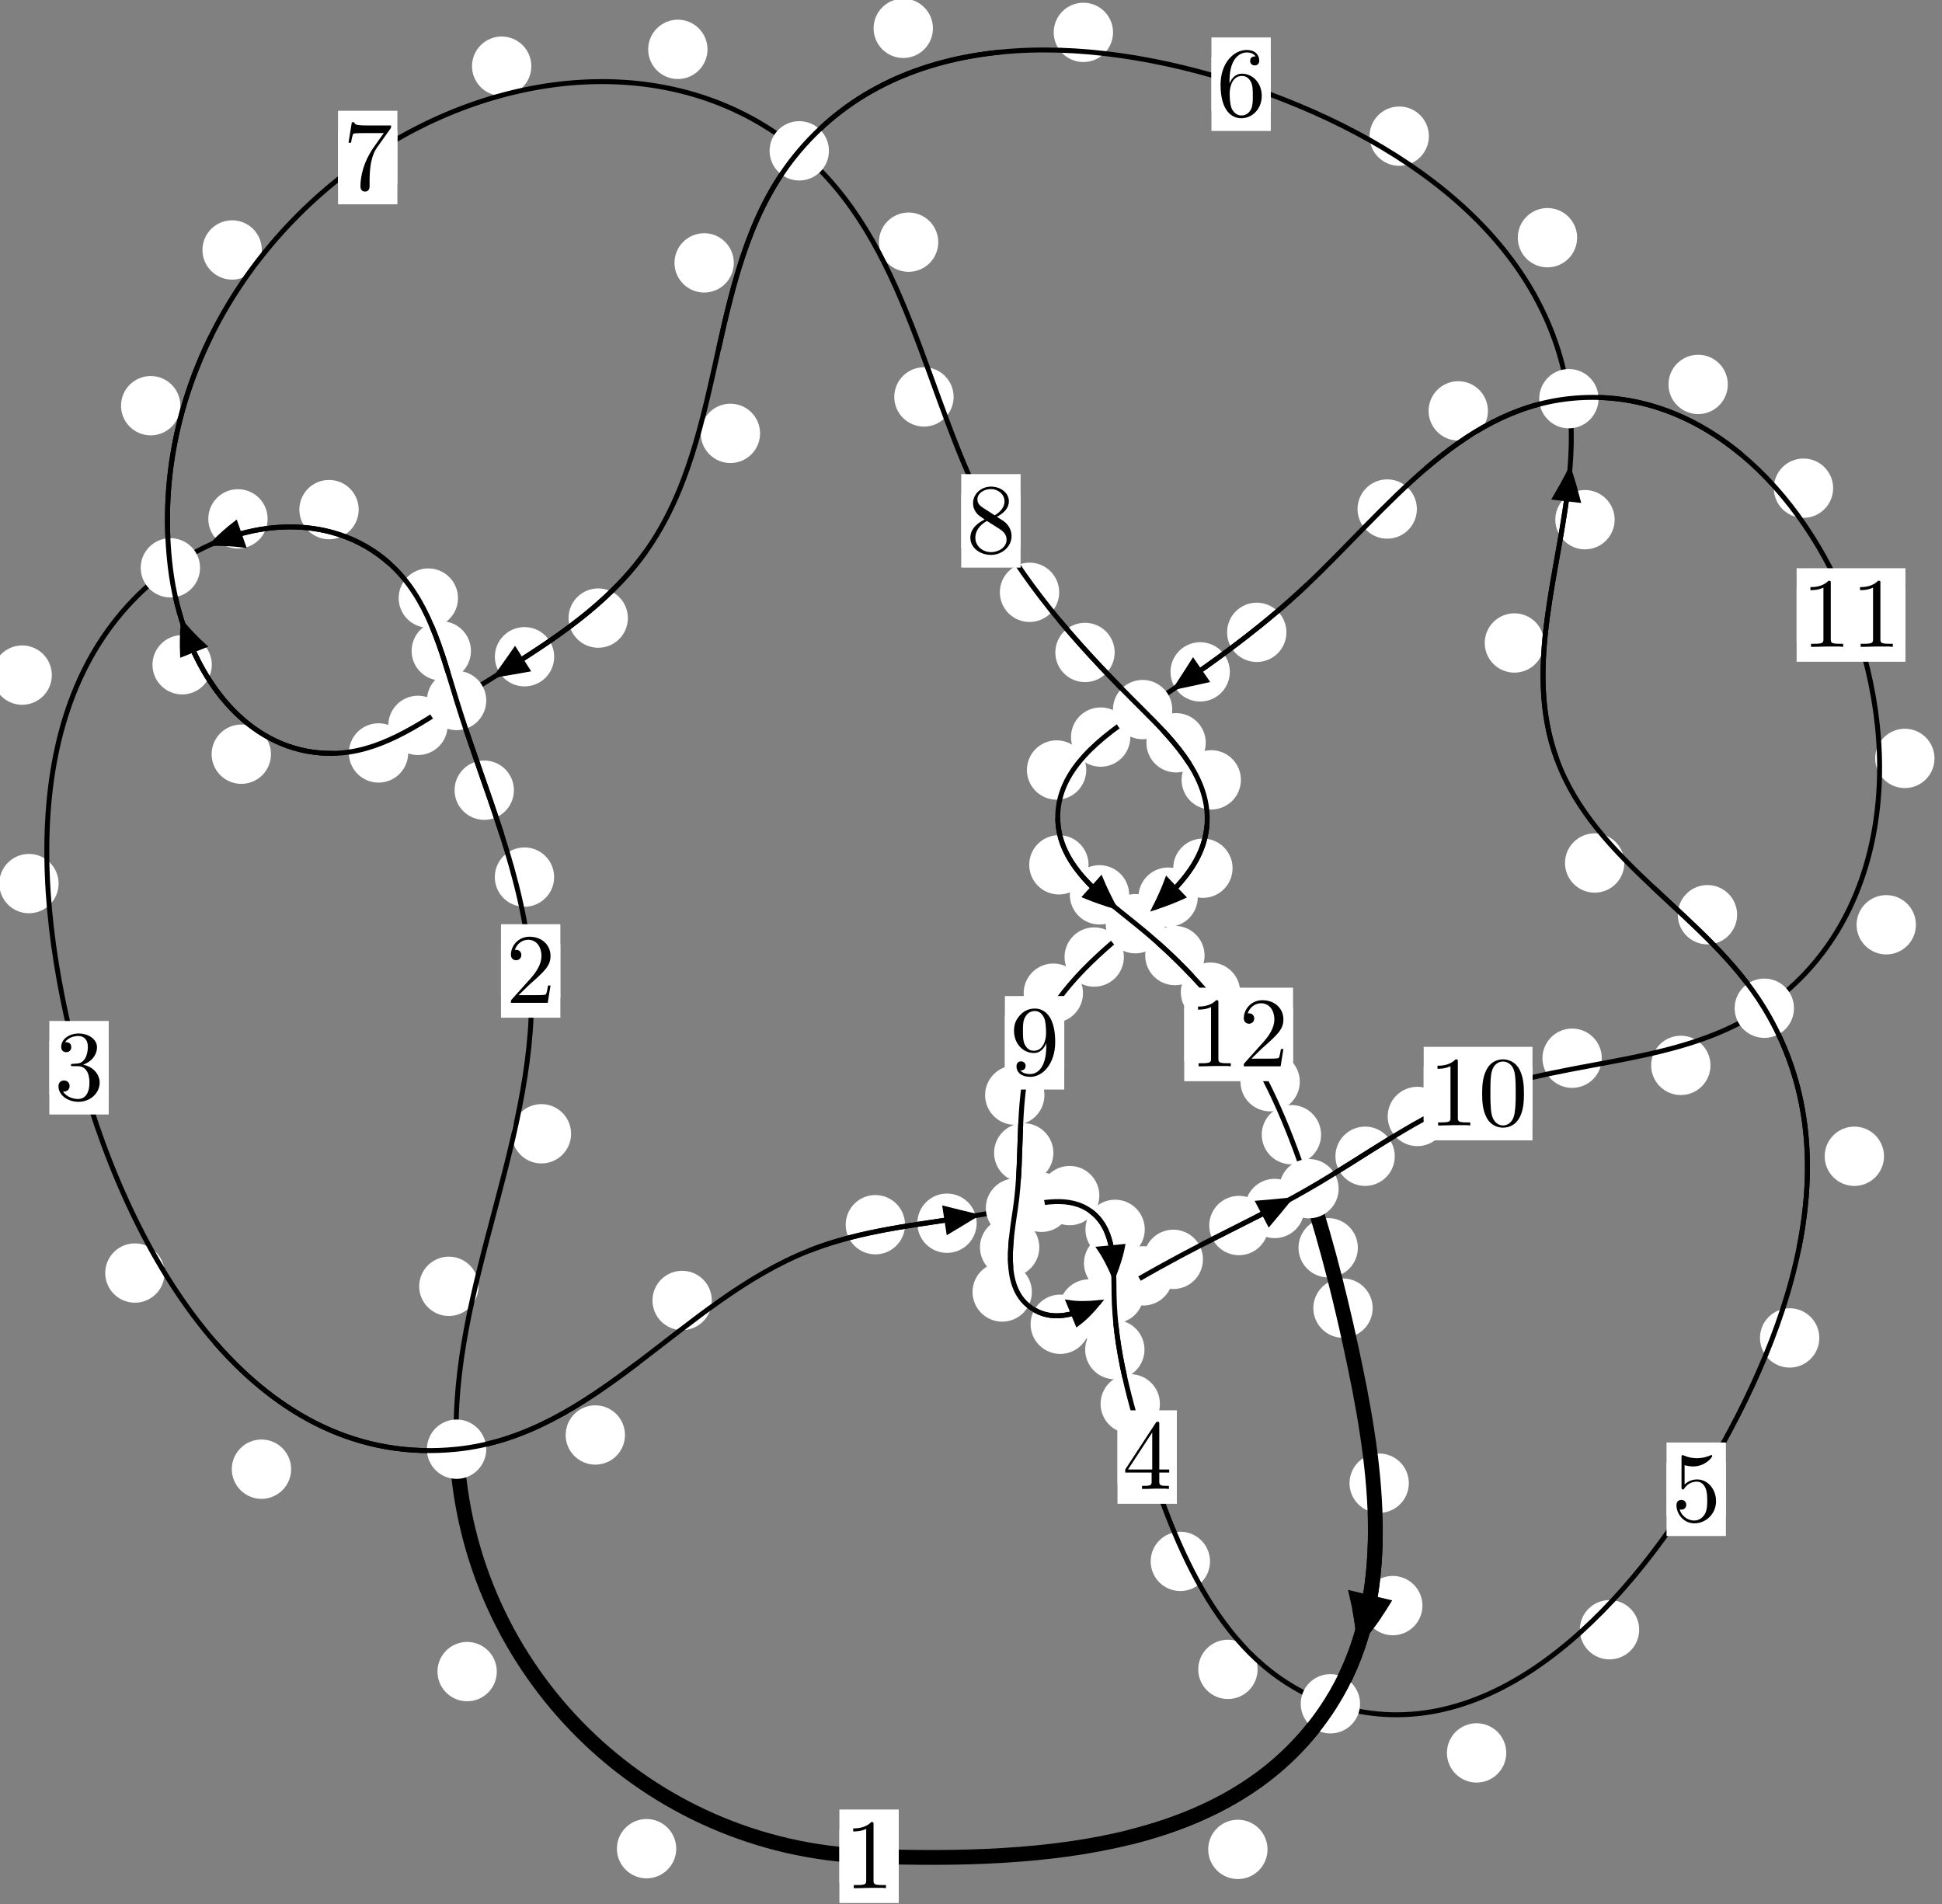<?xml version="1.0"?>
<!-- Created by MetaPost 1.999 on 2021.07.06:0010 -->
<svg version="1.1" xmlns="http://www.w3.org/2000/svg" xmlns:xlink="http://www.w3.org/1999/xlink" width="195.654" height="191.856" viewBox="0 0 195.654 191.856">
<rect x="0" y="0" width="195.654" height="191.856" fill="#808080" stroke="none"/>
<!-- Original BoundingBox: -46.754272 -45.720688 148.899353 146.135086 -->
  <defs>
    <g transform="scale(0.01,0.01)" id="GLYPHcmr10_48">
      <path style="fill-rule: evenodd;" d="M460 -320C460 -400,455 -480,420 -554C374 -650,292 -666,250 -666C190 -666,117 -640,76 -547C44 -478,39 -400,39 -320C39 -245,43 -155,84 -79C127 2,200 22,249 22C303 22,379 1,423 -94C455 -163,460 -241,460 -320M249 -0C210 -0,151 -25,133 -121C122 -181,122 -273,122 -332C122 -396,122 -462,130 -516C149 -635,224 -644,249 -644C282 -644,348 -626,367 -527C377 -471,377 -395,377 -332C377 -257,377 -189,366 -125C351 -30,294 -0,249 -0"></path>
    </g>
    <g transform="scale(0.01,0.01)" id="GLYPHcmr10_49">
      <path style="fill-rule: evenodd;" d="M294 -640C294 -664,294 -666,271 -666C209 -602,121 -602,89 -602L89 -571C109 -571,168 -571,220 -597L220 -79C220 -43,217 -31,127 -31L95 -31L95 -0L257 -0L130 -3L217 -3L257 -3L297 -3L384 -3L419 -0L419 -31L387 -31C297 -31,294 -42,294 -79"></path>
    </g>
    <g transform="scale(0.01,0.01)" id="GLYPHcmr10_50">
      <path style="fill-rule: evenodd;" d="M127 -77L233 -180C389 -318,449 -372,449 -472C449 -586,359 -666,237 -666C124 -666,50 -574,50 -485C50 -429,100 -429,103 -429C120 -429,155 -441,155 -482C155 -508,137 -534,102 -534C94 -534,92 -534,89 -533C112 -598,166 -635,224 -635C315 -635,358 -554,358 -472C358 -392,308 -313,253 -251L61 -37C50 -26,50 -24,50 -0L421 -0L449 -174L424 -174C419 -144,412 -100,402 -85C395 -77,329 -77,307 -77"></path>
    </g>
    <g transform="scale(0.01,0.01)" id="GLYPHcmr10_51">
      <path style="fill-rule: evenodd;" d="M290 -352C372 -379,430 -449,430 -528C430 -610,342 -666,246 -666C145 -666,69 -606,69 -530C69 -497,91 -478,120 -478C151 -478,171 -500,171 -529C171 -579,124 -579,109 -579C140 -628,206 -641,242 -641C283 -641,338 -619,338 -529C338 -517,336 -459,310 -415C280 -367,246 -364,221 -363C213 -362,189 -360,182 -360C174 -359,167 -358,167 -348C167 -337,174 -337,191 -337L235 -337C317 -337,354 -269,354 -171C354 -35,285 -6,241 -6C198 -6,123 -23,88 -82C123 -77,154 -99,154 -137C154 -173,127 -193,98 -193C74 -193,42 -179,42 -135C42 -44,135 22,244 22C366 22,457 -69,457 -171C457 -253,394 -331,290 -352"></path>
    </g>
    <g transform="scale(0.01,0.01)" id="GLYPHcmr10_52">
      <path style="fill-rule: evenodd;" d="M294 -165L294 -78C294 -42,292 -31,218 -31L197 -31L197 -0L332 -0L238 -3L290 -3L332 -3L374 -3L427 -3L468 -0L468 -31L447 -31C373 -31,371 -42,371 -78L371 -165L471 -165L471 -196L371 -196L371 -651C371 -671,371 -677,355 -677C346 -677,343 -677,335 -665L28 -196L28 -165M300 -196L56 -196L300 -569"></path>
    </g>
    <g transform="scale(0.01,0.01)" id="GLYPHcmr10_53">
      <path style="fill-rule: evenodd;" d="M449 -201C449 -320,367 -420,259 -420C211 -420,168 -404,132 -369L132 -564C152 -558,185 -551,217 -551C340 -551,410 -642,410 -655C410 -661,407 -666,400 -666C399 -666,397 -666,392 -663C372 -654,323 -634,256 -634C216 -634,170 -641,123 -662C115 -665,113 -665,111 -665C101 -665,101 -657,101 -641L101 -345C101 -327,101 -319,115 -319C122 -319,124 -322,128 -328C139 -344,176 -398,257 -398C309 -398,334 -352,342 -334C358 -297,360 -258,360 -208C360 -173,360 -113,336 -71C312 -32,275 -6,229 -6C156 -6,99 -59,82 -118C85 -117,88 -116,99 -116C132 -116,149 -141,149 -165C149 -189,132 -214,99 -214C85 -214,50 -207,50 -161C50 -75,119 22,231 22C347 22,449 -74,449 -201"></path>
    </g>
    <g transform="scale(0.01,0.01)" id="GLYPHcmr10_54">
      <path style="fill-rule: evenodd;" d="M132 -328L132 -352C132 -605,256 -641,307 -641C331 -641,373 -635,395 -601C380 -601,340 -601,340 -556C340 -525,364 -510,386 -510C402 -510,432 -519,432 -558C432 -618,388 -666,305 -666C177 -666,42 -537,42 -316C42 -49,158 22,251 22C362 22,457 -72,457 -204C457 -331,368 -427,257 -427C189 -427,152 -376,132 -328M251 -6C188 -6,158 -66,152 -81C134 -128,134 -208,134 -226C134 -304,166 -404,256 -404C272 -404,318 -404,349 -342C367 -305,367 -254,367 -205C367 -157,367 -107,350 -71C320 -11,274 -6,251 -6"></path>
    </g>
    <g transform="scale(0.01,0.01)" id="GLYPHcmr10_55">
      <path style="fill-rule: evenodd;" d="M476 -609C485 -621,485 -623,485 -644L242 -644C120 -644,118 -657,114 -676L89 -676L56 -470L81 -470C84 -486,93 -549,106 -561C113 -567,191 -567,204 -567L411 -567C400 -551,321 -442,299 -409C209 -274,176 -135,176 -33C176 -23,176 22,222 22C268 22,268 -23,268 -33L268 -84C268 -139,271 -194,279 -248C283 -271,297 -357,341 -419"></path>
    </g>
    <g transform="scale(0.01,0.01)" id="GLYPHcmr10_56">
      <path style="fill-rule: evenodd;" d="M163 -457C117 -487,113 -521,113 -538C113 -599,178 -641,249 -641C322 -641,386 -589,386 -517C386 -460,347 -412,287 -377M309 -362C381 -399,430 -451,430 -517C430 -609,341 -666,250 -666C150 -666,69 -592,69 -499C69 -481,71 -436,113 -389C124 -377,161 -352,186 -335C128 -306,42 -250,42 -151C42 -45,144 22,249 22C362 22,457 -61,457 -168C457 -204,446 -249,408 -291C389 -312,373 -322,309 -362M209 -320L332 -242C360 -223,407 -193,407 -132C407 -58,332 -6,250 -6C164 -6,92 -68,92 -151C92 -209,124 -273,209 -320"></path>
    </g>
    <g transform="scale(0.01,0.01)" id="GLYPHcmr10_57">
      <path style="fill-rule: evenodd;" d="M367 -318L367 -286C367 -52,263 -6,205 -6C188 -6,134 -8,107 -42C151 -42,159 -71,159 -88C159 -119,135 -134,113 -134C97 -134,67 -125,67 -86C67 -19,121 22,206 22C335 22,457 -114,457 -329C457 -598,342 -666,253 -666C198 -666,149 -648,106 -603C65 -558,42 -516,42 -441C42 -316,130 -218,242 -218C303 -218,344 -260,367 -318M243 -241C227 -241,181 -241,150 -304C132 -341,132 -391,132 -440C132 -494,132 -541,153 -578C180 -628,218 -641,253 -641C299 -641,332 -607,349 -562C361 -530,365 -467,365 -421C365 -338,331 -241,243 -241"></path>
    </g>
  </defs>
  <path d="M68.13 186.246C68.13 185.453,67.815 184.693,67.254 184.132C66.694 183.572,65.934 183.257,65.141 183.257C64.348 183.257,63.588 183.572,63.028 184.132C62.467 184.693,62.152 185.453,62.152 186.246C62.152 187.038,62.467 187.799,63.028 188.359C63.588 188.919,64.348 189.234,65.141 189.234C65.934 189.234,66.694 188.919,67.254 188.359C67.815 187.799,68.13 187.038,68.13 186.246Z" style="fill: rgb(100%,100%,100%);stroke: none;"></path>
  <path d="M90.547 187.01C90.547 186.218,90.232 185.458,89.672 184.897C89.111 184.337,88.351 184.022,87.558 184.022C86.766 184.022,86.006 184.337,85.445 184.897C84.885 185.458,84.57 186.218,84.57 187.01C84.57 187.803,84.885 188.563,85.445 189.124C86.006 189.684,86.766 189.999,87.558 189.999C88.351 189.999,89.111 189.684,89.672 189.124C90.232 188.563,90.547 187.803,90.547 187.01Z" style="fill: rgb(100%,100%,100%);stroke: none;"></path>
  <path d="M48.211 129.591C48.211 128.798,47.896 128.038,47.335 127.478C46.775 126.917,46.015 126.602,45.222 126.602C44.429 126.602,43.669 126.917,43.109 127.478C42.548 128.038,42.233 128.798,42.233 129.591C42.233 130.384,42.548 131.144,43.109 131.704C43.669 132.265,44.429 132.58,45.222 132.58C46.015 132.58,46.775 132.265,47.335 131.704C47.896 131.144,48.211 130.384,48.211 129.591Z" style="fill: rgb(100%,100%,100%);stroke: none;"></path>
  <path d="M50.051 168.405C50.051 167.613,49.736 166.853,49.176 166.292C48.615 165.732,47.855 165.417,47.062 165.417C46.27 165.417,45.509 165.732,44.949 166.292C44.388 166.853,44.074 167.613,44.074 168.405C44.074 169.198,44.388 169.958,44.949 170.519C45.509 171.079,46.27 171.394,47.062 171.394C47.855 171.394,48.615 171.079,49.176 170.519C49.736 169.958,50.051 169.198,50.051 168.405Z" style="fill: rgb(100%,100%,100%);stroke: none;"></path>
  <path d="M55.828 88.363C55.828 87.57,55.514 86.81,54.953 86.25C54.393 85.689,53.632 85.374,52.84 85.374C52.047 85.374,51.287 85.689,50.726 86.25C50.166 86.81,49.851 87.57,49.851 88.363C49.851 89.156,50.166 89.916,50.726 90.476C51.287 91.037,52.047 91.352,52.84 91.352C53.632 91.352,54.393 91.037,54.953 90.476C55.514 89.916,55.828 89.156,55.828 88.363Z" style="fill: rgb(100%,100%,100%);stroke: none;"></path>
  <path d="M57.537 114.223C57.537 113.43,57.222 112.67,56.662 112.109C56.101 111.549,55.341 111.234,54.548 111.234C53.756 111.234,52.995 111.549,52.435 112.109C51.874 112.67,51.56 113.43,51.56 114.223C51.56 115.015,51.874 115.775,52.435 116.336C52.995 116.896,53.756 117.211,54.548 117.211C55.341 117.211,56.101 116.896,56.662 116.336C57.222 115.775,57.537 115.015,57.537 114.223Z" style="fill: rgb(100%,100%,100%);stroke: none;"></path>
  <path d="M47.447 65.574C47.447 64.782,47.132 64.022,46.572 63.461C46.011 62.901,45.251 62.586,44.458 62.586C43.666 62.586,42.905 62.901,42.345 63.461C41.784 64.022,41.47 64.782,41.47 65.574C41.47 66.367,41.784 67.127,42.345 67.688C42.905 68.248,43.666 68.563,44.458 68.563C45.251 68.563,46.011 68.248,46.572 67.688C47.132 67.127,47.447 66.367,47.447 65.574Z" style="fill: rgb(100%,100%,100%);stroke: none;"></path>
  <path d="M51.776 79.608C51.776 78.815,51.461 78.055,50.9 77.495C50.34 76.934,49.58 76.619,48.787 76.619C47.994 76.619,47.234 76.934,46.674 77.495C46.113 78.055,45.798 78.815,45.798 79.608C45.798 80.401,46.113 81.161,46.674 81.721C47.234 82.282,47.994 82.597,48.787 82.597C49.58 82.597,50.34 82.282,50.9 81.721C51.461 81.161,51.776 80.401,51.776 79.608Z" style="fill: rgb(100%,100%,100%);stroke: none;"></path>
  <path d="M36.137 51.341C36.137 50.548,35.822 49.788,35.261 49.227C34.701 48.667,33.941 48.352,33.148 48.352C32.355 48.352,31.595 48.667,31.035 49.227C30.474 49.788,30.159 50.548,30.159 51.341C30.159 52.133,30.474 52.894,31.035 53.454C31.595 54.015,32.355 54.33,33.148 54.33C33.941 54.33,34.701 54.015,35.261 53.454C35.822 52.894,36.137 52.133,36.137 51.341Z" style="fill: rgb(100%,100%,100%);stroke: none;"></path>
  <path d="M46.143 60.253C46.143 59.46,45.828 58.7,45.267 58.14C44.707 57.579,43.946 57.264,43.154 57.264C42.361 57.264,41.601 57.579,41.04 58.14C40.48 58.7,40.165 59.46,40.165 60.253C40.165 61.046,40.48 61.806,41.04 62.366C41.601 62.927,42.361 63.242,43.154 63.242C43.946 63.242,44.707 62.927,45.267 62.366C45.828 61.806,46.143 61.046,46.143 60.253Z" style="fill: rgb(100%,100%,100%);stroke: none;"></path>
  <path d="M5.223 68.014C5.223 67.221,4.908 66.461,4.348 65.901C3.787 65.34,3.027 65.025,2.234 65.025C1.442 65.025,0.682 65.34,0.121 65.901C-0.439 66.461,-0.754 67.221,-0.754 68.014C-0.754 68.807,-0.439 69.567,0.121 70.127C0.682 70.688,1.442 71.003,2.234 71.003C3.027 71.003,3.787 70.688,4.348 70.127C4.908 69.567,5.223 68.807,5.223 68.014Z" style="fill: rgb(100%,100%,100%);stroke: none;"></path>
  <path d="M26.962 52.274C26.962 51.481,26.648 50.721,26.087 50.16C25.527 49.6,24.766 49.285,23.974 49.285C23.181 49.285,22.421 49.6,21.86 50.16C21.3 50.721,20.985 51.481,20.985 52.274C20.985 53.066,21.3 53.827,21.86 54.387C22.421 54.948,23.181 55.262,23.974 55.262C24.766 55.262,25.527 54.948,26.087 54.387C26.648 53.827,26.962 53.066,26.962 52.274Z" style="fill: rgb(100%,100%,100%);stroke: none;"></path>
  <path d="M16.579 128.253C16.579 127.46,16.264 126.7,15.703 126.14C15.143 125.579,14.383 125.264,13.59 125.264C12.797 125.264,12.037 125.579,11.477 126.14C10.916 126.7,10.601 127.46,10.601 128.253C10.601 129.046,10.916 129.806,11.477 130.366C12.037 130.927,12.797 131.242,13.59 131.242C14.383 131.242,15.143 130.927,15.703 130.366C16.264 129.806,16.579 129.046,16.579 128.253Z" style="fill: rgb(100%,100%,100%);stroke: none;"></path>
  <path d="M5.903 89.018C5.903 88.225,5.588 87.465,5.028 86.904C4.467 86.344,3.707 86.029,2.914 86.029C2.122 86.029,1.362 86.344,0.801 86.904C0.241 87.465,-0.074 88.225,-0.074 89.018C-0.074 89.81,0.241 90.57,0.801 91.131C1.362 91.691,2.122 92.006,2.914 92.006C3.707 92.006,4.467 91.691,5.028 91.131C5.588 90.57,5.903 89.81,5.903 89.018Z" style="fill: rgb(100%,100%,100%);stroke: none;"></path>
  <path d="M62.966 144.569C62.966 143.776,62.651 143.016,62.091 142.455C61.53 141.895,60.77 141.58,59.977 141.58C59.185 141.58,58.424 141.895,57.864 142.455C57.303 143.016,56.989 143.776,56.989 144.569C56.989 145.361,57.303 146.121,57.864 146.682C58.424 147.242,59.185 147.557,59.977 147.557C60.77 147.557,61.53 147.242,62.091 146.682C62.651 146.121,62.966 145.361,62.966 144.569Z" style="fill: rgb(100%,100%,100%);stroke: none;"></path>
  <path d="M29.332 148.013C29.332 147.22,29.017 146.46,28.456 145.9C27.896 145.339,27.136 145.024,26.343 145.024C25.55 145.024,24.79 145.339,24.23 145.9C23.669 146.46,23.354 147.22,23.354 148.013C23.354 148.806,23.669 149.566,24.23 150.126C24.79 150.687,25.55 151.002,26.343 151.002C27.136 151.002,27.896 150.687,28.456 150.126C29.017 149.566,29.332 148.806,29.332 148.013Z" style="fill: rgb(100%,100%,100%);stroke: none;"></path>
  <path d="M91.181 123.383C91.181 122.591,90.866 121.83,90.305 121.27C89.745 120.71,88.985 120.395,88.192 120.395C87.399 120.395,86.639 120.71,86.079 121.27C85.518 121.83,85.203 122.591,85.203 123.383C85.203 124.176,85.518 124.936,86.079 125.497C86.639 126.057,87.399 126.372,88.192 126.372C88.985 126.372,89.745 126.057,90.305 125.497C90.866 124.936,91.181 124.176,91.181 123.383Z" style="fill: rgb(100%,100%,100%);stroke: none;"></path>
  <path d="M71.714 131.015C71.714 130.222,71.399 129.462,70.838 128.902C70.278 128.341,69.517 128.026,68.725 128.026C67.932 128.026,67.172 128.341,66.611 128.902C66.051 129.462,65.736 130.222,65.736 131.015C65.736 131.808,66.051 132.568,66.611 133.128C67.172 133.689,67.932 134.004,68.725 134.004C69.517 134.004,70.278 133.689,70.838 133.128C71.399 132.568,71.714 131.808,71.714 131.015Z" style="fill: rgb(100%,100%,100%);stroke: none;"></path>
  <path d="M107.915 121.127C107.915 120.334,107.6 119.574,107.04 119.013C106.479 118.453,105.719 118.138,104.926 118.138C104.134 118.138,103.374 118.453,102.813 119.013C102.253 119.574,101.938 120.334,101.938 121.127C101.938 121.919,102.253 122.679,102.813 123.24C103.374 123.8,104.134 124.115,104.926 124.115C105.719 124.115,106.479 123.8,107.04 123.24C107.6 122.679,107.915 121.919,107.915 121.127Z" style="fill: rgb(100%,100%,100%);stroke: none;"></path>
  <path d="M98.398 123.233C98.398 122.441,98.083 121.681,97.523 121.12C96.962 120.56,96.202 120.245,95.409 120.245C94.617 120.245,93.856 120.56,93.296 121.12C92.736 121.681,92.421 122.441,92.421 123.233C92.421 124.026,92.736 124.786,93.296 125.347C93.856 125.907,94.617 126.222,95.409 126.222C96.202 126.222,96.962 125.907,97.523 125.347C98.083 124.786,98.398 124.026,98.398 123.233Z" style="fill: rgb(100%,100%,100%);stroke: none;"></path>
  <path d="M115.333 123.854C115.333 123.062,115.019 122.301,114.458 121.741C113.898 121.18,113.137 120.865,112.345 120.865C111.552 120.865,110.792 121.18,110.231 121.741C109.671 122.301,109.356 123.062,109.356 123.854C109.356 124.647,109.671 125.407,110.231 125.968C110.792 126.528,111.552 126.843,112.345 126.843C113.137 126.843,113.898 126.528,114.458 125.968C115.019 125.407,115.333 124.647,115.333 123.854Z" style="fill: rgb(100%,100%,100%);stroke: none;"></path>
  <path d="M110.756 120.45C110.756 119.658,110.441 118.897,109.881 118.337C109.32 117.777,108.56 117.462,107.767 117.462C106.975 117.462,106.214 117.777,105.654 118.337C105.093 118.897,104.778 119.658,104.778 120.45C104.778 121.243,105.093 122.003,105.654 122.564C106.214 123.124,106.975 123.439,107.767 123.439C108.56 123.439,109.32 123.124,109.881 122.564C110.441 122.003,110.756 121.243,110.756 120.45Z" style="fill: rgb(100%,100%,100%);stroke: none;"></path>
  <path d="M115.305 135.967C115.305 135.175,114.99 134.414,114.43 133.854C113.869 133.293,113.109 132.978,112.317 132.978C111.524 132.978,110.764 133.293,110.203 133.854C109.643 134.414,109.328 135.175,109.328 135.967C109.328 136.76,109.643 137.52,110.203 138.081C110.764 138.641,111.524 138.956,112.317 138.956C113.109 138.956,113.869 138.641,114.43 138.081C114.99 137.52,115.305 136.76,115.305 135.967Z" style="fill: rgb(100%,100%,100%);stroke: none;"></path>
  <path d="M115.185 127.262C115.185 126.469,114.87 125.709,114.31 125.148C113.749 124.588,112.989 124.273,112.196 124.273C111.404 124.273,110.644 124.588,110.083 125.148C109.523 125.709,109.208 126.469,109.208 127.262C109.208 128.054,109.523 128.815,110.083 129.375C110.644 129.936,111.404 130.251,112.196 130.251C112.989 130.251,113.749 129.936,114.31 129.375C114.87 128.815,115.185 128.054,115.185 127.262Z" style="fill: rgb(100%,100%,100%);stroke: none;"></path>
  <path d="M121.907 157.302C121.907 156.509,121.592 155.749,121.032 155.189C120.471 154.628,119.711 154.313,118.918 154.313C118.126 154.313,117.365 154.628,116.805 155.189C116.245 155.749,115.93 156.509,115.93 157.302C115.93 158.095,116.245 158.855,116.805 159.415C117.365 159.976,118.126 160.291,118.918 160.291C119.711 160.291,120.471 159.976,121.032 159.415C121.592 158.855,121.907 158.095,121.907 157.302Z" style="fill: rgb(100%,100%,100%);stroke: none;"></path>
  <path d="M116.86 141.43C116.86 140.637,116.546 139.877,115.985 139.317C115.425 138.756,114.664 138.441,113.872 138.441C113.079 138.441,112.319 138.756,111.758 139.317C111.198 139.877,110.883 140.637,110.883 141.43C110.883 142.223,111.198 142.983,111.758 143.543C112.319 144.104,113.079 144.419,113.872 144.419C114.664 144.419,115.425 144.104,115.985 143.543C116.546 142.983,116.86 142.223,116.86 141.43Z" style="fill: rgb(100%,100%,100%);stroke: none;"></path>
  <path d="M151.753 176.596C151.753 175.804,151.438 175.044,150.878 174.483C150.317 173.923,149.557 173.608,148.765 173.608C147.972 173.608,147.212 173.923,146.651 174.483C146.091 175.044,145.776 175.804,145.776 176.596C145.776 177.389,146.091 178.149,146.651 178.71C147.212 179.27,147.972 179.585,148.765 179.585C149.557 179.585,150.317 179.27,150.878 178.71C151.438 178.149,151.753 177.389,151.753 176.596Z" style="fill: rgb(100%,100%,100%);stroke: none;"></path>
  <path d="M126.7 168.181C126.7 167.388,126.385 166.628,125.825 166.068C125.264 165.507,124.504 165.192,123.711 165.192C122.919 165.192,122.158 165.507,121.598 166.068C121.037 166.628,120.722 167.388,120.722 168.181C120.722 168.974,121.037 169.734,121.598 170.294C122.158 170.855,122.919 171.17,123.711 171.17C124.504 171.17,125.264 170.855,125.825 170.294C126.385 169.734,126.7 168.974,126.7 168.181Z" style="fill: rgb(100%,100%,100%);stroke: none;"></path>
  <path d="M183.294 134.79C183.294 133.997,182.979 133.237,182.418 132.677C181.858 132.116,181.098 131.801,180.305 131.801C179.512 131.801,178.752 132.116,178.192 132.677C177.631 133.237,177.316 133.997,177.316 134.79C177.316 135.583,177.631 136.343,178.192 136.903C178.752 137.464,179.512 137.779,180.305 137.779C181.098 137.779,181.858 137.464,182.418 136.903C182.979 136.343,183.294 135.583,183.294 134.79Z" style="fill: rgb(100%,100%,100%);stroke: none;"></path>
  <path d="M165.145 164.186C165.145 163.394,164.831 162.634,164.27 162.073C163.71 161.513,162.949 161.198,162.157 161.198C161.364 161.198,160.604 161.513,160.043 162.073C159.483 162.634,159.168 163.394,159.168 164.186C159.168 164.979,159.483 165.739,160.043 166.3C160.604 166.86,161.364 167.175,162.157 167.175C162.949 167.175,163.71 166.86,164.27 166.3C164.831 165.739,165.145 164.979,165.145 164.186Z" style="fill: rgb(100%,100%,100%);stroke: none;"></path>
  <path d="M175.013 92.153C175.013 91.36,174.698 90.6,174.137 90.04C173.577 89.479,172.817 89.164,172.024 89.164C171.231 89.164,170.471 89.479,169.911 90.04C169.35 90.6,169.035 91.36,169.035 92.153C169.035 92.946,169.35 93.706,169.911 94.266C170.471 94.827,171.231 95.142,172.024 95.142C172.817 95.142,173.577 94.827,174.137 94.266C174.698 93.706,175.013 92.946,175.013 92.153Z" style="fill: rgb(100%,100%,100%);stroke: none;"></path>
  <path d="M189.811 116.489C189.811 115.696,189.496 114.936,188.936 114.376C188.375 113.815,187.615 113.5,186.822 113.5C186.03 113.5,185.27 113.815,184.709 114.376C184.149 114.936,183.834 115.696,183.834 116.489C183.834 117.282,184.149 118.042,184.709 118.602C185.27 119.163,186.03 119.478,186.822 119.478C187.615 119.478,188.375 119.163,188.936 118.602C189.496 118.042,189.811 117.282,189.811 116.489Z" style="fill: rgb(100%,100%,100%);stroke: none;"></path>
  <path d="M155.563 64.777C155.563 63.984,155.248 63.224,154.687 62.663C154.127 62.103,153.367 61.788,152.574 61.788C151.781 61.788,151.021 62.103,150.461 62.663C149.9 63.224,149.585 63.984,149.585 64.777C149.585 65.569,149.9 66.329,150.461 66.89C151.021 67.45,151.781 67.765,152.574 67.765C153.367 67.765,154.127 67.45,154.687 66.89C155.248 66.329,155.563 65.569,155.563 64.777Z" style="fill: rgb(100%,100%,100%);stroke: none;"></path>
  <path d="M163.65 86.943C163.65 86.151,163.335 85.391,162.774 84.83C162.214 84.27,161.454 83.955,160.661 83.955C159.868 83.955,159.108 84.27,158.548 84.83C157.987 85.391,157.672 86.151,157.672 86.943C157.672 87.736,157.987 88.496,158.548 89.057C159.108 89.617,159.868 89.932,160.661 89.932C161.454 89.932,162.214 89.617,162.774 89.057C163.335 88.496,163.65 87.736,163.65 86.943Z" style="fill: rgb(100%,100%,100%);stroke: none;"></path>
  <path d="M158.893 23.946C158.893 23.153,158.578 22.393,158.017 21.833C157.457 21.272,156.697 20.957,155.904 20.957C155.111 20.957,154.351 21.272,153.791 21.833C153.23 22.393,152.915 23.153,152.915 23.946C152.915 24.739,153.23 25.499,153.791 26.059C154.351 26.62,155.111 26.935,155.904 26.935C156.697 26.935,157.457 26.62,158.017 26.059C158.578 25.499,158.893 24.739,158.893 23.946Z" style="fill: rgb(100%,100%,100%);stroke: none;"></path>
  <path d="M162.674 52.357C162.674 51.564,162.359 50.804,161.798 50.243C161.238 49.683,160.478 49.368,159.685 49.368C158.892 49.368,158.132 49.683,157.572 50.243C157.011 50.804,156.696 51.564,156.696 52.357C156.696 53.149,157.011 53.909,157.572 54.47C158.132 55.03,158.892 55.345,159.685 55.345C160.478 55.345,161.238 55.03,161.798 54.47C162.359 53.909,162.674 53.149,162.674 52.357Z" style="fill: rgb(100%,100%,100%);stroke: none;"></path>
  <path d="M112.138 3.261C112.138 2.469,111.823 1.708,111.262 1.148C110.702 0.588,109.942 0.273,109.149 0.273C108.356 0.273,107.596 0.588,107.036 1.148C106.475 1.708,106.16 2.469,106.16 3.261C106.16 4.054,106.475 4.814,107.036 5.375C107.596 5.935,108.356 6.25,109.149 6.25C109.942 6.25,110.702 5.935,111.262 5.375C111.823 4.814,112.138 4.054,112.138 3.261Z" style="fill: rgb(100%,100%,100%);stroke: none;"></path>
  <path d="M143.959 13.718C143.959 12.925,143.644 12.165,143.084 11.604C142.523 11.044,141.763 10.729,140.971 10.729C140.178 10.729,139.418 11.044,138.857 11.604C138.297 12.165,137.982 12.925,137.982 13.718C137.982 14.51,138.297 15.271,138.857 15.831C139.418 16.391,140.178 16.706,140.971 16.706C141.763 16.706,142.523 16.391,143.084 15.831C143.644 15.271,143.959 14.51,143.959 13.718Z" style="fill: rgb(100%,100%,100%);stroke: none;"></path>
  <path d="M73.931 26.484C73.931 25.691,73.617 24.931,73.056 24.37C72.496 23.81,71.735 23.495,70.943 23.495C70.15 23.495,69.39 23.81,68.829 24.37C68.269 24.931,67.954 25.691,67.954 26.484C67.954 27.276,68.269 28.036,68.829 28.597C69.39 29.157,70.15 29.472,70.943 29.472C71.735 29.472,72.496 29.157,73.056 28.597C73.617 28.036,73.931 27.276,73.931 26.484Z" style="fill: rgb(100%,100%,100%);stroke: none;"></path>
  <path d="M93.992 2.854C93.992 2.061,93.677 1.301,93.116 0.74C92.556 0.18,91.796 -0.135,91.003 -0.135C90.21 -0.135,89.45 0.18,88.89 0.74C88.329 1.301,88.014 2.061,88.014 2.854C88.014 3.646,88.329 4.406,88.89 4.967C89.45 5.527,90.21 5.842,91.003 5.842C91.796 5.842,92.556 5.527,93.116 4.967C93.677 4.406,93.992 3.646,93.992 2.854Z" style="fill: rgb(100%,100%,100%);stroke: none;"></path>
  <path d="M63.258 62.269C63.258 61.476,62.943 60.716,62.383 60.156C61.822 59.595,61.062 59.28,60.27 59.28C59.477 59.28,58.717 59.595,58.156 60.156C57.596 60.716,57.281 61.476,57.281 62.269C57.281 63.062,57.596 63.822,58.156 64.382C58.717 64.943,59.477 65.258,60.27 65.258C61.062 65.258,61.822 64.943,62.383 64.382C62.943 63.822,63.258 63.062,63.258 62.269Z" style="fill: rgb(100%,100%,100%);stroke: none;"></path>
  <path d="M76.576 43.66C76.576 42.867,76.262 42.107,75.701 41.546C75.141 40.986,74.38 40.671,73.588 40.671C72.795 40.671,72.035 40.986,71.474 41.546C70.914 42.107,70.599 42.867,70.599 43.66C70.599 44.452,70.914 45.213,71.474 45.773C72.035 46.333,72.795 46.648,73.588 46.648C74.38 46.648,75.141 46.333,75.701 45.773C76.262 45.213,76.576 44.452,76.576 43.66Z" style="fill: rgb(100%,100%,100%);stroke: none;"></path>
  <path d="M45.097 73.079C45.097 72.287,44.782 71.527,44.221 70.966C43.661 70.406,42.901 70.091,42.108 70.091C41.315 70.091,40.555 70.406,39.995 70.966C39.434 71.527,39.119 72.287,39.119 73.079C39.119 73.872,39.434 74.632,39.995 75.193C40.555 75.753,41.315 76.068,42.108 76.068C42.901 76.068,43.661 75.753,44.221 75.193C44.782 74.632,45.097 73.872,45.097 73.079Z" style="fill: rgb(100%,100%,100%);stroke: none;"></path>
  <path d="M55.833 66.164C55.833 65.372,55.518 64.611,54.958 64.051C54.397 63.491,53.637 63.176,52.845 63.176C52.052 63.176,51.292 63.491,50.731 64.051C50.171 64.611,49.856 65.372,49.856 66.164C49.856 66.957,50.171 67.717,50.731 68.278C51.292 68.838,52.052 69.153,52.845 69.153C53.637 69.153,54.397 68.838,54.958 68.278C55.518 67.717,55.833 66.957,55.833 66.164Z" style="fill: rgb(100%,100%,100%);stroke: none;"></path>
  <path d="M27.3 75.983C27.3 75.19,26.985 74.43,26.424 73.869C25.864 73.309,25.104 72.994,24.311 72.994C23.518 72.994,22.758 73.309,22.198 73.869C21.637 74.43,21.322 75.19,21.322 75.983C21.322 76.775,21.637 77.535,22.198 78.096C22.758 78.656,23.518 78.971,24.311 78.971C25.104 78.971,25.864 78.656,26.424 78.096C26.985 77.535,27.3 76.775,27.3 75.983Z" style="fill: rgb(100%,100%,100%);stroke: none;"></path>
  <path d="M41.126 75.855C41.126 75.062,40.811 74.302,40.25 73.742C39.69 73.181,38.93 72.866,38.137 72.866C37.344 72.866,36.584 73.181,36.024 73.742C35.463 74.302,35.148 75.062,35.148 75.855C35.148 76.648,35.463 77.408,36.024 77.968C36.584 78.529,37.344 78.844,38.137 78.844C38.93 78.844,39.69 78.529,40.25 77.968C40.811 77.408,41.126 76.648,41.126 75.855Z" style="fill: rgb(100%,100%,100%);stroke: none;"></path>
  <path d="M18.171 40.872C18.171 40.079,17.856 39.319,17.296 38.758C16.735 38.198,15.975 37.883,15.182 37.883C14.39 37.883,13.63 38.198,13.069 38.758C12.509 39.319,12.194 40.079,12.194 40.872C12.194 41.664,12.509 42.424,13.069 42.985C13.63 43.545,14.39 43.86,15.182 43.86C15.975 43.86,16.735 43.545,17.296 42.985C17.856 42.424,18.171 41.664,18.171 40.872Z" style="fill: rgb(100%,100%,100%);stroke: none;"></path>
  <path d="M21.34 66.972C21.34 66.18,21.025 65.419,20.464 64.859C19.904 64.298,19.144 63.984,18.351 63.984C17.558 63.984,16.798 64.298,16.238 64.859C15.677 65.419,15.362 66.18,15.362 66.972C15.362 67.765,15.677 68.525,16.238 69.086C16.798 69.646,17.558 69.961,18.351 69.961C19.144 69.961,19.904 69.646,20.464 69.086C21.025 68.525,21.34 67.765,21.34 66.972Z" style="fill: rgb(100%,100%,100%);stroke: none;"></path>
  <path d="M53.532 6.668C53.532 5.875,53.217 5.115,52.657 4.554C52.096 3.994,51.336 3.679,50.543 3.679C49.751 3.679,48.991 3.994,48.43 4.554C47.87 5.115,47.555 5.875,47.555 6.668C47.555 7.46,47.87 8.22,48.43 8.781C48.991 9.341,49.751 9.656,50.543 9.656C51.336 9.656,52.096 9.341,52.657 8.781C53.217 8.22,53.532 7.46,53.532 6.668Z" style="fill: rgb(100%,100%,100%);stroke: none;"></path>
  <path d="M26.375 25.183C26.375 24.39,26.06 23.63,25.5 23.069C24.939 22.509,24.179 22.194,23.386 22.194C22.594 22.194,21.833 22.509,21.273 23.069C20.712 23.63,20.397 24.39,20.397 25.183C20.397 25.975,20.712 26.735,21.273 27.296C21.833 27.856,22.594 28.171,23.386 28.171C24.179 28.171,24.939 27.856,25.5 27.296C26.06 26.735,26.375 25.975,26.375 25.183Z" style="fill: rgb(100%,100%,100%);stroke: none;"></path>
  <path d="M94.528 24.397C94.528 23.605,94.213 22.845,93.652 22.284C93.092 21.724,92.332 21.409,91.539 21.409C90.746 21.409,89.986 21.724,89.426 22.284C88.865 22.845,88.55 23.605,88.55 24.397C88.55 25.19,88.865 25.95,89.426 26.511C89.986 27.071,90.746 27.386,91.539 27.386C92.332 27.386,93.092 27.071,93.652 26.511C94.213 25.95,94.528 25.19,94.528 24.397Z" style="fill: rgb(100%,100%,100%);stroke: none;"></path>
  <path d="M71.28 4.973C71.28 4.18,70.965 3.42,70.405 2.86C69.844 2.299,69.084 1.984,68.292 1.984C67.499 1.984,66.739 2.299,66.178 2.86C65.618 3.42,65.303 4.18,65.303 4.973C65.303 5.766,65.618 6.526,66.178 7.086C66.739 7.647,67.499 7.962,68.292 7.962C69.084 7.962,69.844 7.647,70.405 7.086C70.965 6.526,71.28 5.766,71.28 4.973Z" style="fill: rgb(100%,100%,100%);stroke: none;"></path>
  <path d="M106.712 59.673C106.712 58.88,106.397 58.12,105.836 57.559C105.276 56.999,104.516 56.684,103.723 56.684C102.93 56.684,102.17 56.999,101.609 57.559C101.049 58.12,100.734 58.88,100.734 59.673C100.734 60.465,101.049 61.225,101.609 61.786C102.17 62.346,102.93 62.661,103.723 62.661C104.516 62.661,105.276 62.346,105.836 61.786C106.397 61.225,106.712 60.465,106.712 59.673Z" style="fill: rgb(100%,100%,100%);stroke: none;"></path>
  <path d="M96.076 39.987C96.076 39.195,95.761 38.434,95.2 37.874C94.64 37.313,93.88 36.998,93.087 36.998C92.294 36.998,91.534 37.313,90.974 37.874C90.413 38.434,90.098 39.195,90.098 39.987C90.098 40.78,90.413 41.54,90.974 42.101C91.534 42.661,92.294 42.976,93.087 42.976C93.88 42.976,94.64 42.661,95.2 42.101C95.761 41.54,96.076 40.78,96.076 39.987Z" style="fill: rgb(100%,100%,100%);stroke: none;"></path>
  <path d="M121.478 74.832C121.478 74.04,121.163 73.279,120.602 72.719C120.042 72.158,119.282 71.843,118.489 71.843C117.696 71.843,116.936 72.158,116.376 72.719C115.815 73.279,115.5 74.04,115.5 74.832C115.5 75.625,115.815 76.385,116.376 76.946C116.936 77.506,117.696 77.821,118.489 77.821C119.282 77.821,120.042 77.506,120.602 76.946C121.163 76.385,121.478 75.625,121.478 74.832Z" style="fill: rgb(100%,100%,100%);stroke: none;"></path>
  <path d="M112.301 65.732C112.301 64.939,111.986 64.179,111.426 63.618C110.866 63.058,110.105 62.743,109.313 62.743C108.52 62.743,107.76 63.058,107.199 63.618C106.639 64.179,106.324 64.939,106.324 65.732C106.324 66.524,106.639 67.285,107.199 67.845C107.76 68.406,108.52 68.72,109.313 68.72C110.105 68.72,110.866 68.406,111.426 67.845C111.986 67.285,112.301 66.524,112.301 65.732Z" style="fill: rgb(100%,100%,100%);stroke: none;"></path>
  <path d="M124.179 87.468C124.179 86.676,123.864 85.915,123.304 85.355C122.743 84.794,121.983 84.48,121.19 84.48C120.398 84.48,119.637 84.794,119.077 85.355C118.516 85.915,118.201 86.676,118.201 87.468C118.201 88.261,118.516 89.021,119.077 89.582C119.637 90.142,120.398 90.457,121.19 90.457C121.983 90.457,122.743 90.142,123.304 89.582C123.864 89.021,124.179 88.261,124.179 87.468Z" style="fill: rgb(100%,100%,100%);stroke: none;"></path>
  <path d="M125.02 78.566C125.02 77.774,124.705 77.014,124.145 76.453C123.585 75.893,122.824 75.578,122.032 75.578C121.239 75.578,120.479 75.893,119.918 76.453C119.358 77.014,119.043 77.774,119.043 78.566C119.043 79.359,119.358 80.119,119.918 80.68C120.479 81.24,121.239 81.555,122.032 81.555C122.824 81.555,123.585 81.24,124.145 80.68C124.705 80.119,125.02 79.359,125.02 78.566Z" style="fill: rgb(100%,100%,100%);stroke: none;"></path>
  <path d="M113.229 96.417C113.229 95.624,112.914 94.864,112.353 94.304C111.793 93.743,111.033 93.428,110.24 93.428C109.447 93.428,108.687 93.743,108.127 94.304C107.566 94.864,107.251 95.624,107.251 96.417C107.251 97.21,107.566 97.97,108.127 98.53C108.687 99.091,109.447 99.406,110.24 99.406C111.033 99.406,111.793 99.091,112.353 98.53C112.914 97.97,113.229 97.21,113.229 96.417Z" style="fill: rgb(100%,100%,100%);stroke: none;"></path>
  <path d="M120.675 90.385C120.675 89.592,120.36 88.832,119.8 88.272C119.239 87.711,118.479 87.396,117.686 87.396C116.894 87.396,116.133 87.711,115.573 88.272C115.012 88.832,114.698 89.592,114.698 90.385C114.698 91.178,115.012 91.938,115.573 92.499C116.133 93.059,116.894 93.374,117.686 93.374C118.479 93.374,119.239 93.059,119.8 92.499C120.36 91.938,120.675 91.178,120.675 90.385Z" style="fill: rgb(100%,100%,100%);stroke: none;"></path>
  <path d="M105.224 110.333C105.224 109.541,104.909 108.781,104.349 108.22C103.788 107.66,103.028 107.345,102.236 107.345C101.443 107.345,100.683 107.66,100.122 108.22C99.562 108.781,99.247 109.541,99.247 110.333C99.247 111.126,99.562 111.886,100.122 112.447C100.683 113.007,101.443 113.322,102.236 113.322C103.028 113.322,103.788 113.007,104.349 112.447C104.909 111.886,105.224 111.126,105.224 110.333Z" style="fill: rgb(100%,100%,100%);stroke: none;"></path>
  <path d="M109.11 100.058C109.11 99.266,108.796 98.505,108.235 97.945C107.675 97.384,106.914 97.07,106.122 97.07C105.329 97.07,104.569 97.384,104.008 97.945C103.448 98.505,103.133 99.266,103.133 100.058C103.133 100.851,103.448 101.611,104.008 102.172C104.569 102.732,105.329 103.047,106.122 103.047C106.914 103.047,107.675 102.732,108.235 102.172C108.796 101.611,109.11 100.851,109.11 100.058Z" style="fill: rgb(100%,100%,100%);stroke: none;"></path>
  <path d="M104.707 125.661C104.707 124.868,104.392 124.108,103.831 123.548C103.271 122.987,102.511 122.672,101.718 122.672C100.925 122.672,100.165 122.987,99.605 123.548C99.044 124.108,98.729 124.868,98.729 125.661C98.729 126.454,99.044 127.214,99.605 127.774C100.165 128.335,100.925 128.65,101.718 128.65C102.511 128.65,103.271 128.335,103.831 127.774C104.392 127.214,104.707 126.454,104.707 125.661Z" style="fill: rgb(100%,100%,100%);stroke: none;"></path>
  <path d="M106.128 116.149C106.128 115.356,105.814 114.596,105.253 114.036C104.693 113.475,103.932 113.16,103.14 113.16C102.347 113.16,101.587 113.475,101.026 114.036C100.466 114.596,100.151 115.356,100.151 116.149C100.151 116.942,100.466 117.702,101.026 118.262C101.587 118.823,102.347 119.138,103.14 119.138C103.932 119.138,104.693 118.823,105.253 118.262C105.814 117.702,106.128 116.942,106.128 116.149Z" style="fill: rgb(100%,100%,100%);stroke: none;"></path>
  <path d="M109.809 133.413C109.809 132.62,109.494 131.86,108.933 131.3C108.373 130.739,107.613 130.424,106.82 130.424C106.027 130.424,105.267 130.739,104.707 131.3C104.146 131.86,103.831 132.62,103.831 133.413C103.831 134.206,104.146 134.966,104.707 135.526C105.267 136.087,106.027 136.402,106.82 136.402C107.613 136.402,108.373 136.087,108.933 135.526C109.494 134.966,109.809 134.206,109.809 133.413Z" style="fill: rgb(100%,100%,100%);stroke: none;"></path>
  <path d="M103.959 130.163C103.959 129.371,103.644 128.611,103.084 128.05C102.523 127.49,101.763 127.175,100.97 127.175C100.178 127.175,99.418 127.49,98.857 128.05C98.297 128.611,97.982 129.371,97.982 130.163C97.982 130.956,98.297 131.716,98.857 132.277C99.418 132.837,100.178 133.152,100.97 133.152C101.763 133.152,102.523 132.837,103.084 132.277C103.644 131.716,103.959 130.956,103.959 130.163Z" style="fill: rgb(100%,100%,100%);stroke: none;"></path>
  <path d="M118.173 128.538C118.173 127.745,117.858 126.985,117.298 126.425C116.737 125.864,115.977 125.549,115.184 125.549C114.392 125.549,113.632 125.864,113.071 126.425C112.511 126.985,112.196 127.745,112.196 128.538C112.196 129.331,112.511 130.091,113.071 130.651C113.632 131.212,114.392 131.527,115.184 131.527C115.977 131.527,116.737 131.212,117.298 130.651C117.858 130.091,118.173 129.331,118.173 128.538Z" style="fill: rgb(100%,100%,100%);stroke: none;"></path>
  <path d="M112.697 131.878C112.697 131.085,112.382 130.325,111.821 129.765C111.261 129.204,110.501 128.889,109.708 128.889C108.915 128.889,108.155 129.204,107.595 129.765C107.034 130.325,106.719 131.085,106.719 131.878C106.719 132.671,107.034 133.431,107.595 133.991C108.155 134.552,108.915 134.867,109.708 134.867C110.501 134.867,111.261 134.552,111.821 133.991C112.382 133.431,112.697 132.671,112.697 131.878Z" style="fill: rgb(100%,100%,100%);stroke: none;"></path>
  <path d="M127.808 123.466C127.808 122.673,127.494 121.913,126.933 121.352C126.373 120.792,125.612 120.477,124.82 120.477C124.027 120.477,123.267 120.792,122.706 121.352C122.146 121.913,121.831 122.673,121.831 123.466C121.831 124.258,122.146 125.019,122.706 125.579C123.267 126.14,124.027 126.455,124.82 126.455C125.612 126.455,126.373 126.14,126.933 125.579C127.494 125.019,127.808 124.258,127.808 123.466Z" style="fill: rgb(100%,100%,100%);stroke: none;"></path>
  <path d="M121.197 126.874C121.197 126.081,120.882 125.321,120.322 124.761C119.761 124.2,119.001 123.885,118.208 123.885C117.416 123.885,116.656 124.2,116.095 124.761C115.535 125.321,115.22 126.081,115.22 126.874C115.22 127.667,115.535 128.427,116.095 128.987C116.656 129.548,117.416 129.863,118.208 129.863C119.001 129.863,119.761 129.548,120.322 128.987C120.882 128.427,121.197 127.667,121.197 126.874Z" style="fill: rgb(100%,100%,100%);stroke: none;"></path>
  <path d="M140.521 116.488C140.521 115.695,140.206 114.935,139.645 114.375C139.085 113.814,138.325 113.499,137.532 113.499C136.739 113.499,135.979 113.814,135.419 114.375C134.858 114.935,134.543 115.695,134.543 116.488C134.543 117.281,134.858 118.041,135.419 118.601C135.979 119.162,136.739 119.477,137.532 119.477C138.325 119.477,139.085 119.162,139.645 118.601C140.206 118.041,140.521 117.281,140.521 116.488Z" style="fill: rgb(100%,100%,100%);stroke: none;"></path>
  <path d="M131.412 121.748C131.412 120.955,131.097 120.195,130.536 119.635C129.976 119.074,129.216 118.759,128.423 118.759C127.63 118.759,126.87 119.074,126.31 119.635C125.749 120.195,125.434 120.955,125.434 121.748C125.434 122.541,125.749 123.301,126.31 123.861C126.87 124.422,127.63 124.737,128.423 124.737C129.216 124.737,129.976 124.422,130.536 123.861C131.097 123.301,131.412 122.541,131.412 121.748Z" style="fill: rgb(100%,100%,100%);stroke: none;"></path>
  <path d="M161.378 106.61C161.378 105.818,161.063 105.057,160.503 104.497C159.942 103.936,159.182 103.622,158.389 103.622C157.596 103.622,156.836 103.936,156.276 104.497C155.715 105.057,155.4 105.818,155.4 106.61C155.4 107.403,155.715 108.163,156.276 108.724C156.836 109.284,157.596 109.599,158.389 109.599C159.182 109.599,159.942 109.284,160.503 108.724C161.063 108.163,161.378 107.403,161.378 106.61Z" style="fill: rgb(100%,100%,100%);stroke: none;"></path>
  <path d="M145.785 112.479C145.785 111.686,145.47 110.926,144.91 110.366C144.349 109.805,143.589 109.49,142.796 109.49C142.004 109.49,141.243 109.805,140.683 110.366C140.122 110.926,139.808 111.686,139.808 112.479C139.808 113.272,140.122 114.032,140.683 114.592C141.243 115.153,142.004 115.468,142.796 115.468C143.589 115.468,144.349 115.153,144.91 114.592C145.47 114.032,145.785 113.272,145.785 112.479Z" style="fill: rgb(100%,100%,100%);stroke: none;"></path>
  <path d="M193.026 93.167C193.026 92.374,192.711 91.614,192.151 91.054C191.59 90.493,190.83 90.178,190.037 90.178C189.245 90.178,188.485 90.493,187.924 91.054C187.364 91.614,187.049 92.374,187.049 93.167C187.049 93.96,187.364 94.72,187.924 95.28C188.485 95.841,189.245 96.156,190.037 96.156C190.83 96.156,191.59 95.841,192.151 95.28C192.711 94.72,193.026 93.96,193.026 93.167Z" style="fill: rgb(100%,100%,100%);stroke: none;"></path>
  <path d="M172.328 107.332C172.328 106.54,172.014 105.779,171.453 105.219C170.893 104.658,170.132 104.344,169.34 104.344C168.547 104.344,167.787 104.658,167.226 105.219C166.666 105.779,166.351 106.54,166.351 107.332C166.351 108.125,166.666 108.885,167.226 109.446C167.787 110.006,168.547 110.321,169.34 110.321C170.132 110.321,170.893 110.006,171.453 109.446C172.014 108.885,172.328 108.125,172.328 107.332Z" style="fill: rgb(100%,100%,100%);stroke: none;"></path>
  <path d="M184.686 49.182C184.686 48.39,184.371 47.629,183.81 47.069C183.25 46.508,182.49 46.194,181.697 46.194C180.904 46.194,180.144 46.508,179.584 47.069C179.023 47.629,178.708 48.39,178.708 49.182C178.708 49.975,179.023 50.735,179.584 51.296C180.144 51.856,180.904 52.171,181.697 52.171C182.49 52.171,183.25 51.856,183.81 51.296C184.371 50.735,184.686 49.975,184.686 49.182Z" style="fill: rgb(100%,100%,100%);stroke: none;"></path>
  <path d="M194.899 76.406C194.899 75.613,194.584 74.853,194.024 74.292C193.463 73.732,192.703 73.417,191.911 73.417C191.118 73.417,190.358 73.732,189.797 74.292C189.237 74.853,188.922 75.613,188.922 76.406C188.922 77.198,189.237 77.958,189.797 78.519C190.358 79.079,191.118 79.394,191.911 79.394C192.703 79.394,193.463 79.079,194.024 78.519C194.584 77.958,194.899 77.198,194.899 76.406Z" style="fill: rgb(100%,100%,100%);stroke: none;"></path>
  <path d="M149.907 41.394C149.907 40.602,149.592 39.842,149.031 39.281C148.471 38.721,147.711 38.406,146.918 38.406C146.125 38.406,145.365 38.721,144.805 39.281C144.244 39.842,143.929 40.602,143.929 41.394C143.929 42.187,144.244 42.947,144.805 43.508C145.365 44.068,146.125 44.383,146.918 44.383C147.711 44.383,148.471 44.068,149.031 43.508C149.592 42.947,149.907 42.187,149.907 41.394Z" style="fill: rgb(100%,100%,100%);stroke: none;"></path>
  <path d="M174.075 38.728C174.075 37.935,173.76 37.175,173.2 36.615C172.639 36.054,171.879 35.739,171.086 35.739C170.294 35.739,169.533 36.054,168.973 36.615C168.413 37.175,168.098 37.935,168.098 38.728C168.098 39.521,168.413 40.281,168.973 40.841C169.533 41.402,170.294 41.717,171.086 41.717C171.879 41.717,172.639 41.402,173.2 40.841C173.76 40.281,174.075 39.521,174.075 38.728Z" style="fill: rgb(100%,100%,100%);stroke: none;"></path>
  <path d="M129.605 63.704C129.605 62.912,129.29 62.151,128.73 61.591C128.17 61.03,127.409 60.716,126.617 60.716C125.824 60.716,125.064 61.03,124.503 61.591C123.943 62.151,123.628 62.912,123.628 63.704C123.628 64.497,123.943 65.257,124.503 65.818C125.064 66.378,125.824 66.693,126.617 66.693C127.409 66.693,128.17 66.378,128.73 65.818C129.29 65.257,129.605 64.497,129.605 63.704Z" style="fill: rgb(100%,100%,100%);stroke: none;"></path>
  <path d="M142.749 51.283C142.749 50.49,142.434 49.73,141.874 49.169C141.313 48.609,140.553 48.294,139.76 48.294C138.968 48.294,138.207 48.609,137.647 49.169C137.086 49.73,136.771 50.49,136.771 51.283C136.771 52.075,137.086 52.836,137.647 53.396C138.207 53.957,138.968 54.271,139.76 54.271C140.553 54.271,141.313 53.957,141.874 53.396C142.434 52.836,142.749 52.075,142.749 51.283Z" style="fill: rgb(100%,100%,100%);stroke: none;"></path>
  <path d="M113.879 74.257C113.879 73.464,113.564 72.704,113.004 72.143C112.444 71.583,111.683 71.268,110.891 71.268C110.098 71.268,109.338 71.583,108.777 72.143C108.217 72.704,107.902 73.464,107.902 74.257C107.902 75.049,108.217 75.809,108.777 76.37C109.338 76.93,110.098 77.245,110.891 77.245C111.683 77.245,112.444 76.93,113.004 76.37C113.564 75.809,113.879 75.049,113.879 74.257Z" style="fill: rgb(100%,100%,100%);stroke: none;"></path>
  <path d="M123.905 67.688C123.905 66.895,123.59 66.135,123.03 65.575C122.469 65.014,121.709 64.699,120.916 64.699C120.124 64.699,119.363 65.014,118.803 65.575C118.242 66.135,117.927 66.895,117.927 67.688C117.927 68.481,118.242 69.241,118.803 69.801C119.363 70.362,120.124 70.677,120.916 70.677C121.709 70.677,122.469 70.362,123.03 69.801C123.59 69.241,123.905 68.481,123.905 67.688Z" style="fill: rgb(100%,100%,100%);stroke: none;"></path>
  <path d="M109.67 87.126C109.67 86.333,109.355 85.573,108.795 85.013C108.234 84.452,107.474 84.137,106.682 84.137C105.889 84.137,105.129 84.452,104.568 85.013C104.008 85.573,103.693 86.333,103.693 87.126C103.693 87.919,104.008 88.679,104.568 89.239C105.129 89.8,105.889 90.115,106.682 90.115C107.474 90.115,108.234 89.8,108.795 89.239C109.355 88.679,109.67 87.919,109.67 87.126Z" style="fill: rgb(100%,100%,100%);stroke: none;"></path>
  <path d="M109.438 77.574C109.438 76.781,109.123 76.021,108.562 75.461C108.002 74.9,107.242 74.585,106.449 74.585C105.656 74.585,104.896 74.9,104.336 75.461C103.775 76.021,103.46 76.781,103.46 77.574C103.46 78.367,103.775 79.127,104.336 79.687C104.896 80.248,105.656 80.563,106.449 80.563C107.242 80.563,108.002 80.248,108.562 79.687C109.123 79.127,109.438 78.367,109.438 77.574Z" style="fill: rgb(100%,100%,100%);stroke: none;"></path>
  <path d="M121.358 96.267C121.358 95.474,121.043 94.714,120.482 94.154C119.922 93.593,119.162 93.278,118.369 93.278C117.576 93.278,116.816 93.593,116.256 94.154C115.695 94.714,115.38 95.474,115.38 96.267C115.38 97.06,115.695 97.82,116.256 98.38C116.816 98.941,117.576 99.256,118.369 99.256C119.162 99.256,119.922 98.941,120.482 98.38C121.043 97.82,121.358 97.06,121.358 96.267Z" style="fill: rgb(100%,100%,100%);stroke: none;"></path>
  <path d="M113.762 90.151C113.762 89.358,113.447 88.598,112.886 88.038C112.326 87.477,111.566 87.162,110.773 87.162C109.98 87.162,109.22 87.477,108.66 88.038C108.099 88.598,107.784 89.358,107.784 90.151C107.784 90.944,108.099 91.704,108.66 92.264C109.22 92.825,109.98 93.14,110.773 93.14C111.566 93.14,112.326 92.825,112.886 92.264C113.447 91.704,113.762 90.944,113.762 90.151Z" style="fill: rgb(100%,100%,100%);stroke: none;"></path>
  <path d="M130.952 108.978C130.952 108.185,130.637 107.425,130.077 106.864C129.516 106.304,128.756 105.989,127.964 105.989C127.171 105.989,126.411 106.304,125.85 106.864C125.29 107.425,124.975 108.185,124.975 108.978C124.975 109.77,125.29 110.53,125.85 111.091C126.411 111.651,127.171 111.966,127.964 111.966C128.756 111.966,129.516 111.651,130.077 111.091C130.637 110.53,130.952 109.77,130.952 108.978Z" style="fill: rgb(100%,100%,100%);stroke: none;"></path>
  <path d="M124.945 99.957C124.945 99.164,124.63 98.404,124.07 97.844C123.509 97.283,122.749 96.968,121.956 96.968C121.164 96.968,120.403 97.283,119.843 97.844C119.282 98.404,118.967 99.164,118.967 99.957C118.967 100.75,119.282 101.51,119.843 102.07C120.403 102.631,121.164 102.946,121.956 102.946C122.749 102.946,123.509 102.631,124.07 102.07C124.63 101.51,124.945 100.75,124.945 99.957Z" style="fill: rgb(100%,100%,100%);stroke: none;"></path>
  <path d="M136.801 125.705C136.801 124.912,136.486 124.152,135.926 123.591C135.365 123.031,134.605 122.716,133.812 122.716C133.02 122.716,132.259 123.031,131.699 123.591C131.138 124.152,130.823 124.912,130.823 125.705C130.823 126.497,131.138 127.257,131.699 127.818C132.259 128.378,133.02 128.693,133.812 128.693C134.605 128.693,135.365 128.378,135.926 127.818C136.486 127.257,136.801 126.497,136.801 125.705Z" style="fill: rgb(100%,100%,100%);stroke: none;"></path>
  <path d="M133.098 114.316C133.098 113.523,132.783 112.763,132.222 112.202C131.662 111.642,130.901 111.327,130.109 111.327C129.316 111.327,128.556 111.642,127.995 112.202C127.435 112.763,127.12 113.523,127.12 114.316C127.12 115.108,127.435 115.869,127.995 116.429C128.556 116.99,129.316 117.305,130.109 117.305C130.901 117.305,131.662 116.99,132.222 116.429C132.783 115.869,133.098 115.108,133.098 114.316Z" style="fill: rgb(100%,100%,100%);stroke: none;"></path>
  <path d="M141.938 149.424C141.938 148.632,141.623 147.871,141.063 147.311C140.502 146.75,139.742 146.436,138.95 146.436C138.157 146.436,137.397 146.75,136.836 147.311C136.276 147.871,135.961 148.632,135.961 149.424C135.961 150.217,136.276 150.977,136.836 151.538C137.397 152.098,138.157 152.413,138.95 152.413C139.742 152.413,140.502 152.098,141.063 151.538C141.623 150.977,141.938 150.217,141.938 149.424Z" style="fill: rgb(100%,100%,100%);stroke: none;"></path>
  <path d="M138.294 131.787C138.294 130.994,137.979 130.234,137.418 129.674C136.858 129.113,136.098 128.798,135.305 128.798C134.512 128.798,133.752 129.113,133.192 129.674C132.631 130.234,132.316 130.994,132.316 131.787C132.316 132.58,132.631 133.34,133.192 133.9C133.752 134.461,134.512 134.776,135.305 134.776C136.098 134.776,136.858 134.461,137.418 133.9C137.979 133.34,138.294 132.58,138.294 131.787Z" style="fill: rgb(100%,100%,100%);stroke: none;"></path>
  <path d="M127.702 186.317C127.702 185.525,127.387 184.765,126.827 184.204C126.266 183.644,125.506 183.329,124.714 183.329C123.921 183.329,123.161 183.644,122.6 184.204C122.04 184.765,121.725 185.525,121.725 186.317C121.725 187.11,122.04 187.87,122.6 188.431C123.161 188.991,123.921 189.306,124.714 189.306C125.506 189.306,126.266 188.991,126.827 188.431C127.387 187.87,127.702 187.11,127.702 186.317Z" style="fill: rgb(100%,100%,100%);stroke: none;"></path>
  <path d="M143.31 161.757C143.31 160.964,142.995 160.204,142.434 159.644C141.874 159.083,141.114 158.768,140.321 158.768C139.528 158.768,138.768 159.083,138.208 159.644C137.647 160.204,137.332 160.964,137.332 161.757C137.332 162.55,137.647 163.31,138.208 163.87C138.768 164.431,139.528 164.746,140.321 164.746C141.114 164.746,141.874 164.431,142.434 163.87C142.995 163.31,143.31 162.55,143.31 161.757Z" style="fill: rgb(100%,100%,100%);stroke: none;"></path>
  <path d="M87.558 187.01C65.141 186.246,47.062 168.405,46 146C45.222 129.591,54.548 114.223,53.464 97.819C52.84 88.363,48.787 79.608,46 70.573C44.458 65.574,43.154 60.253,39.235 56.763C33.148 51.341,23.974 52.274,17.165 57.204C2.234 68.014,2.914 89.018,7.963 107.57C13.59 128.253,26.343 148.013,46 146C59.977 144.569,68.725 131.015,81.601 125.967C88.192 123.383,95.409 123.233,102.309 121.706C104.926 121.127,107.767 120.45,109.904 122.039C112.345 123.854,112.196 127.262,112.239 130.334C112.317 135.967,113.872 141.43,115.577 146.793C118.918 157.302,123.711 168.181,134.035 171.649C148.765 176.596,162.157 164.186,170.892 150.038C180.305 134.79,186.822 116.489,177.753 101.574C172.024 92.153,160.661 86.943,156.845 76.483C152.574 64.777,159.685 52.357,158.063 40.165C155.904 23.946,140.971 13.718,125.04 8.483C109.149 3.261,91.003 2.854,80.526 15.195C70.943 26.484,73.588 43.66,65.023 55.627C60.27 62.269,52.845 66.164,46 70.573C42.108 73.079,38.137 75.855,33.495 75.898C24.311 75.983,18.351 66.972,17.165 57.204C15.182 40.872,23.386 25.183,37.046 15.87C50.543 6.668,68.292 4.973,80.526 15.195C91.539 24.397,93.087 39.987,99.834 52.474C103.723 59.673,109.313 65.732,115.117 71.488C118.489 74.832,122.032 78.566,121.589 83.254C121.19 87.468,117.686 90.385,114.385 93.059C110.24 96.417,106.122 100.058,104.231 105.057C102.236 110.333,103.14 116.149,102.309 121.706C101.718 125.661,100.97 130.163,104.293 132.01C106.82 133.413,109.708 131.878,112.239 130.334C115.184 128.538,118.208 126.874,121.275 125.293C124.82 123.466,128.423 121.748,131.877 119.753C137.532 116.488,142.796 112.479,148.916 110.176C158.389 106.61,169.34 107.332,177.753 101.574C190.037 93.167,191.911 76.406,186.49 61.957C181.697 49.182,171.086 38.728,158.063 40.165C146.918 41.394,139.76 51.283,131.658 58.94C126.617 63.704,120.916 67.688,115.117 71.488C110.891 74.257,106.449 77.574,106.569 82.522C106.682 87.126,110.773 90.151,114.385 93.059C118.369 96.267,121.956 99.957,124.792 104.215C127.964 108.978,130.109 114.316,131.877 119.753C133.812 125.705,135.305 131.787,136.571 137.915C138.95 149.424,140.321 161.757,134.035 171.649C124.714 186.317,105.326 187.617,87.558 187.01" style="stroke:rgb(0%,0%,0%); stroke-width: 0.498;stroke-linecap: round;stroke-linejoin: round;stroke-miterlimit: 10;fill: none;"></path>
  <path d="M87.558 187.01C65.141 186.246,47.062 168.405,46 146" style="stroke:rgb(0%,0%,0%); stroke-width: 1.494;stroke-linecap: round;stroke-linejoin: round;stroke-miterlimit: 10;fill: none;"></path>
  <path d="M131.877 119.753C133.812 125.705,135.305 131.787,136.571 137.915C138.95 149.424,140.321 161.757,134.035 171.649C124.714 186.317,105.326 187.617,87.558 187.01" style="stroke:rgb(0%,0%,0%); stroke-width: 1.494;stroke-linecap: round;stroke-linejoin: round;stroke-miterlimit: 10;fill: none;"></path>
  <path d="M48.989 146C48.989 145.207,48.674 144.447,48.113 143.887C47.553 143.326,46.793 143.011,46 143.011C45.207 143.011,44.447 143.326,43.887 143.887C43.326 144.447,43.011 145.207,43.011 146C43.011 146.793,43.326 147.553,43.887 148.113C44.447 148.674,45.207 148.989,46 148.989C46.793 148.989,47.553 148.674,48.113 148.113C48.674 147.553,48.989 146.793,48.989 146Z" style="fill: rgb(100%,100%,100%);stroke: none;"></path>
  <path d="M21.72 135.296C28.069 142.57,36.171 147.007,46 146C52.989 145.284,58.67 141.538,64.213 137.34" style="stroke:rgb(0%,0%,0%); stroke-width: 0.498;stroke-linecap: round;stroke-linejoin: round;stroke-miterlimit: 10;fill: none;"></path>
  <path d="M20.154 57.204C20.154 56.411,19.839 55.651,19.278 55.09C18.718 54.53,17.958 54.215,17.165 54.215C16.372 54.215,15.612 54.53,15.052 55.09C14.491 55.651,14.176 56.411,14.176 57.204C14.176 57.996,14.491 58.756,15.052 59.317C15.612 59.877,16.372 60.192,17.165 60.192C17.958 60.192,18.718 59.877,19.278 59.317C19.839 58.756,20.154 57.996,20.154 57.204Z" style="fill: rgb(100%,100%,100%);stroke: none;"></path>
  <path d="M22.331 70.246C19.544 66.783,17.758 62.088,17.165 57.204C16.174 49.038,17.729 41.032,21.24 33.904" style="stroke:rgb(0%,0%,0%); stroke-width: 0.498;stroke-linecap: round;stroke-linejoin: round;stroke-miterlimit: 10;fill: none;"></path>
  <path d="M105.298 121.706C105.298 120.913,104.983 120.153,104.423 119.593C103.862 119.032,103.102 118.717,102.309 118.717C101.517 118.717,100.756 119.032,100.196 119.593C99.635 120.153,99.32 120.913,99.32 121.706C99.32 122.499,99.635 123.259,100.196 123.819C100.756 124.38,101.517 124.695,102.309 124.695C103.102 124.695,103.862 124.38,104.423 123.819C104.983 123.259,105.298 122.499,105.298 121.706Z" style="fill: rgb(100%,100%,100%);stroke: none;"></path>
  <path d="M102.833 113.276C102.706 116.084,102.724 118.928,102.309 121.706C102.014 123.683,101.679 125.798,101.834 127.649" style="stroke:rgb(0%,0%,0%); stroke-width: 0.498;stroke-linecap: round;stroke-linejoin: round;stroke-miterlimit: 10;fill: none;"></path>
  <path d="M137.024 171.649C137.024 170.856,136.709 170.096,136.148 169.535C135.588 168.975,134.828 168.66,134.035 168.66C133.242 168.66,132.482 168.975,131.922 169.535C131.361 170.096,131.046 170.856,131.046 171.649C131.046 172.441,131.361 173.202,131.922 173.762C132.482 174.323,133.242 174.637,134.035 174.637C134.828 174.637,135.588 174.323,136.148 173.762C136.709 173.202,137.024 172.441,137.024 171.649Z" style="fill: rgb(100%,100%,100%);stroke: none;"></path>
  <path d="M138.552 155.388C138.407 161.147,137.178 166.703,134.035 171.649C129.374 178.983,122.197 182.975,113.964 185.058" style="stroke:rgb(0%,0%,0%); stroke-width: 1.494;stroke-linecap: round;stroke-linejoin: round;stroke-miterlimit: 10;fill: none;"></path>
  <path d="M161.051 40.165C161.051 39.372,160.736 38.612,160.176 38.052C159.615 37.491,158.855 37.176,158.063 37.176C157.27 37.176,156.51 37.491,155.949 38.052C155.389 38.612,155.074 39.372,155.074 40.165C155.074 40.958,155.389 41.718,155.949 42.278C156.51 42.839,157.27 43.154,158.063 43.154C158.855 43.154,159.615 42.839,160.176 42.278C160.736 41.718,161.051 40.958,161.051 40.165Z" style="fill: rgb(100%,100%,100%);stroke: none;"></path>
  <path d="M175.363 45.732C170.483 41.701,164.574 39.447,158.063 40.165C152.49 40.78,147.915 43.559,143.719 47.142" style="stroke:rgb(0%,0%,0%); stroke-width: 0.498;stroke-linecap: round;stroke-linejoin: round;stroke-miterlimit: 10;fill: none;"></path>
  <path d="M48.989 70.573C48.989 69.78,48.674 69.02,48.113 68.459C47.553 67.899,46.793 67.584,46 67.584C45.207 67.584,44.447 67.899,43.887 68.459C43.326 69.02,43.011 69.78,43.011 70.573C43.011 71.365,43.326 72.126,43.887 72.686C44.447 73.247,45.207 73.562,46 73.562C46.793 73.562,47.553 73.247,48.113 72.686C48.674 72.126,48.989 71.365,48.989 70.573Z" style="fill: rgb(100%,100%,100%);stroke: none;"></path>
  <path d="M50.543 84.038C49.103 79.538,47.393 75.09,46 70.573C45.229 68.074,44.518 65.494,43.509 63.102" style="stroke:rgb(0%,0%,0%); stroke-width: 0.498;stroke-linecap: round;stroke-linejoin: round;stroke-miterlimit: 10;fill: none;"></path>
  <path d="M83.514 15.195C83.514 14.403,83.2 13.643,82.639 13.082C82.079 12.522,81.318 12.207,80.526 12.207C79.733 12.207,78.973 12.522,78.412 13.082C77.852 13.643,77.537 14.403,77.537 15.195C77.537 15.988,77.852 16.748,78.412 17.309C78.973 17.869,79.733 18.184,80.526 18.184C81.318 18.184,82.079 17.869,82.639 17.309C83.2 16.748,83.514 15.988,83.514 15.195Z" style="fill: rgb(100%,100%,100%);stroke: none;"></path>
  <path d="M100.753 5.253C92.92 6.041,85.764 9.025,80.526 15.195C75.734 20.84,74 27.956,72.393 35.157" style="stroke:rgb(0%,0%,0%); stroke-width: 0.498;stroke-linecap: round;stroke-linejoin: round;stroke-miterlimit: 10;fill: none;"></path>
  <path d="M117.374 93.059C117.374 92.267,117.059 91.506,116.498 90.946C115.938 90.385,115.178 90.071,114.385 90.071C113.592 90.071,112.832 90.385,112.272 90.946C111.711 91.506,111.396 92.267,111.396 93.059C111.396 93.852,111.711 94.612,112.272 95.173C112.832 95.733,113.592 96.048,114.385 96.048C115.178 96.048,115.938 95.733,116.498 95.173C117.059 94.612,117.374 93.852,117.374 93.059Z" style="fill: rgb(100%,100%,100%);stroke: none;"></path>
  <path d="M109.165 88.427C110.653 90.122,112.579 91.605,114.385 93.059C116.377 94.663,118.27 96.388,120.019 98.243" style="stroke:rgb(0%,0%,0%); stroke-width: 0.498;stroke-linecap: round;stroke-linejoin: round;stroke-miterlimit: 10;fill: none;"></path>
  <path d="M115.228 130.334C115.228 129.542,114.913 128.782,114.352 128.221C113.792 127.661,113.032 127.346,112.239 127.346C111.446 127.346,110.686 127.661,110.126 128.221C109.565 128.782,109.25 129.542,109.25 130.334C109.25 131.127,109.565 131.887,110.126 132.448C110.686 133.008,111.446 133.323,112.239 133.323C113.032 133.323,113.792 133.008,114.352 132.448C114.913 131.887,115.228 131.127,115.228 130.334Z" style="fill: rgb(100%,100%,100%);stroke: none;"></path>
  <path d="M111.971 125.715C112.244 127.178,112.218 128.798,112.239 130.334C112.278 133.151,112.686 135.925,113.298 138.665" style="stroke:rgb(0%,0%,0%); stroke-width: 0.498;stroke-linecap: round;stroke-linejoin: round;stroke-miterlimit: 10;fill: none;"></path>
  <path d="M180.742 101.574C180.742 100.782,180.427 100.022,179.866 99.461C179.306 98.901,178.546 98.586,177.753 98.586C176.96 98.586,176.2 98.901,175.64 99.461C175.079 100.022,174.764 100.782,174.764 101.574C174.764 102.367,175.079 103.127,175.64 103.688C176.2 104.248,176.96 104.563,177.753 104.563C178.546 104.563,179.306 104.248,179.866 103.688C180.427 103.127,180.742 102.367,180.742 101.574Z" style="fill: rgb(100%,100%,100%);stroke: none;"></path>
  <path d="M181.253 125.681C182.926 117.336,182.288 109.032,177.753 101.574C174.888 96.864,170.615 93.206,166.582 89.418" style="stroke:rgb(0%,0%,0%); stroke-width: 0.498;stroke-linecap: round;stroke-linejoin: round;stroke-miterlimit: 10;fill: none;"></path>
  <path d="M118.105 71.488C118.105 70.695,117.79 69.935,117.23 69.374C116.669 68.814,115.909 68.499,115.117 68.499C114.324 68.499,113.564 68.814,113.003 69.374C112.443 69.935,112.128 70.695,112.128 71.488C112.128 72.28,112.443 73.041,113.003 73.601C113.564 74.162,114.324 74.476,115.117 74.476C115.909 74.476,116.669 74.162,117.23 73.601C117.79 73.041,118.105 72.28,118.105 71.488Z" style="fill: rgb(100%,100%,100%);stroke: none;"></path>
  <path d="M106.757 62.522C109.366 65.656,112.215 68.61,115.117 71.488C116.803 73.16,118.531 74.93,119.783 76.867" style="stroke:rgb(0%,0%,0%); stroke-width: 0.498;stroke-linecap: round;stroke-linejoin: round;stroke-miterlimit: 10;fill: none;"></path>
  <path d="M134.866 119.753C134.866 118.961,134.551 118.201,133.99 117.64C133.43 117.08,132.67 116.765,131.877 116.765C131.084 116.765,130.324 117.08,129.764 117.64C129.203 118.201,128.888 118.961,128.888 119.753C128.888 120.546,129.203 121.306,129.764 121.867C130.324 122.427,131.084 122.742,131.877 122.742C132.67 122.742,133.43 122.427,133.99 121.867C134.551 121.306,134.866 120.546,134.866 119.753Z" style="fill: rgb(100%,100%,100%);stroke: none;"></path>
  <path d="M126.61 122.586C128.386 121.679,130.15 120.751,131.877 119.753C134.704 118.121,137.434 116.302,140.222 114.604" style="stroke:rgb(0%,0%,0%); stroke-width: 0.498;stroke-linecap: round;stroke-linejoin: round;stroke-miterlimit: 10;fill: none;"></path>
  <path d="M136.571 137.915C138.474 147.122,139.732 156.857,136.941 165.447" style="stroke:rgb(0%,0%,0%); stroke-width: 0.498;stroke-linecap: round;stroke-linejoin: round;stroke-miterlimit: 10;fill: none;"></path>
  <path d="M136.145 160.511C136.537 162.138,136.81 163.784,136.941 165.447C138.024 164.179,138.995 162.822,139.869 161.393Z" style="stroke:rgb(0%,0%,0%); stroke-width: 0.498;fill: rgb(0%,0%,0%);"></path>
  <path d="M136.571 137.915C138.474 147.122,139.732 156.857,136.941 165.447" style="stroke:rgb(0%,0%,0%); stroke-width: 0.498;stroke-linecap: round;stroke-linejoin: round;stroke-miterlimit: 10;fill: none;"></path>
  <path d="M136.557 162.472C136.733 163.457,136.862 164.449,136.941 165.447C137.591 164.686,138.201 163.893,138.773 163.071Z" style="stroke:rgb(0%,0%,0%); stroke-width: 0.498;fill: rgb(0%,0%,0%);"></path>
  <path d="M39.235 56.763C34.365 52.425,27.52 52.155,21.49 54.744" style="stroke:rgb(0%,0%,0%); stroke-width: 0.498;stroke-linecap: round;stroke-linejoin: round;stroke-miterlimit: 10;fill: none;"></path>
  <path d="M23.729 52.747C22.944 53.352,22.195 54.021,21.49 54.744C22.501 54.731,23.503 54.788,24.485 54.915Z" style="stroke:rgb(0%,0%,0%); stroke-width: 0.498;fill: rgb(0%,0%,0%);"></path>
  <path d="M81.601 125.967C86.874 123.9,92.548 123.391,98.139 122.488" style="stroke:rgb(0%,0%,0%); stroke-width: 0.498;stroke-linecap: round;stroke-linejoin: round;stroke-miterlimit: 10;fill: none;"></path>
  <path d="M95.572 124.04C96.43 123.527,97.288 123.013,98.139 122.488C97.166 122.257,96.196 122.014,95.226 121.77Z" style="stroke:rgb(0%,0%,0%); stroke-width: 0.498;fill: rgb(0%,0%,0%);"></path>
  <path d="M109.904 122.039C111.857 123.491,112.152 125.962,112.214 128.466" style="stroke:rgb(0%,0%,0%); stroke-width: 0.498;stroke-linecap: round;stroke-linejoin: round;stroke-miterlimit: 10;fill: none;"></path>
  <path d="M110.803 125.818C111.35 126.615,111.799 127.53,112.214 128.466C112.582 127.511,112.912 126.546,113.089 125.596Z" style="stroke:rgb(0%,0%,0%); stroke-width: 0.498;fill: rgb(0%,0%,0%);"></path>
  <path d="M156.845 76.483C153.428 67.118,157.296 57.296,158.149 47.5" style="stroke:rgb(0%,0%,0%); stroke-width: 0.498;stroke-linecap: round;stroke-linejoin: round;stroke-miterlimit: 10;fill: none;"></path>
  <path d="M158.974 50.384C158.721 49.414,158.449 48.451,158.149 47.5C157.689 48.384,157.2 49.257,156.693 50.123Z" style="stroke:rgb(0%,0%,0%); stroke-width: 0.498;fill: rgb(0%,0%,0%);"></path>
  <path d="M65.023 55.627C61.22 60.941,55.708 64.496,50.15 67.963" style="stroke:rgb(0%,0%,0%); stroke-width: 0.498;stroke-linecap: round;stroke-linejoin: round;stroke-miterlimit: 10;fill: none;"></path>
  <path d="M51.882 65.514C51.312 66.334,50.732 67.149,50.15 67.963C51.137 67.799,52.124 67.632,53.107 67.455Z" style="stroke:rgb(0%,0%,0%); stroke-width: 0.498;fill: rgb(0%,0%,0%);"></path>
  <path d="M33.495 75.898C26.148 75.966,20.864 70.213,18.437 62.907" style="stroke:rgb(0%,0%,0%); stroke-width: 0.498;stroke-linecap: round;stroke-linejoin: round;stroke-miterlimit: 10;fill: none;"></path>
  <path d="M20.524 65.062C19.796 64.393,19.099 63.672,18.437 62.907C18.364 63.916,18.347 64.919,18.388 65.907Z" style="stroke:rgb(0%,0%,0%); stroke-width: 0.498;fill: rgb(0%,0%,0%);"></path>
  <path d="M121.589 83.254C121.27 86.625,118.964 89.167,116.364 91.417" style="stroke:rgb(0%,0%,0%); stroke-width: 0.498;stroke-linecap: round;stroke-linejoin: round;stroke-miterlimit: 10;fill: none;"></path>
  <path d="M117.577 88.673C117.235 89.599,116.816 90.515,116.364 91.417C117.322 91.099,118.266 90.748,119.162 90.335Z" style="stroke:rgb(0%,0%,0%); stroke-width: 0.498;fill: rgb(0%,0%,0%);"></path>
  <path d="M104.293 132.01C106.315 133.132,108.567 132.375,110.683 131.236" style="stroke:rgb(0%,0%,0%); stroke-width: 0.498;stroke-linecap: round;stroke-linejoin: round;stroke-miterlimit: 10;fill: none;"></path>
  <path d="M108.554 133.35C109.327 132.781,110.03 132.036,110.683 131.236C109.655 131.34,108.631 131.37,107.683 131.225Z" style="stroke:rgb(0%,0%,0%); stroke-width: 0.498;fill: rgb(0%,0%,0%);"></path>
  <path d="M121.275 125.293C124.111 123.831,126.984 122.44,129.788 120.92" style="stroke:rgb(0%,0%,0%); stroke-width: 0.498;stroke-linecap: round;stroke-linejoin: round;stroke-miterlimit: 10;fill: none;"></path>
  <path d="M127.871 123.227C128.517 122.464,129.158 121.697,129.788 120.92C128.794 121.024,127.798 121.113,126.801 121.195Z" style="stroke:rgb(0%,0%,0%); stroke-width: 0.498;fill: rgb(0%,0%,0%);"></path>
  <path d="M131.658 58.94C127.625 62.751,123.17 66.063,118.58 69.181" style="stroke:rgb(0%,0%,0%); stroke-width: 0.498;stroke-linecap: round;stroke-linejoin: round;stroke-miterlimit: 10;fill: none;"></path>
  <path d="M120.206 66.66C119.672 67.505,119.129 68.345,118.58 69.181C119.559 68.978,120.537 68.768,121.513 68.548Z" style="stroke:rgb(0%,0%,0%); stroke-width: 0.498;fill: rgb(0%,0%,0%);"></path>
  <path d="M106.569 82.522C106.659 86.205,109.296 88.878,112.196 91.289" style="stroke:rgb(0%,0%,0%); stroke-width: 0.498;stroke-linecap: round;stroke-linejoin: round;stroke-miterlimit: 10;fill: none;"></path>
  <path d="M109.368 90.287C110.277 90.666,111.232 90.989,112.196 91.289C111.726 90.395,111.28 89.491,110.905 88.581Z" style="stroke:rgb(0%,0%,0%); stroke-width: 0.498;fill: rgb(0%,0%,0%);"></path>
  <path d="M84.568 189.721L90.549 189.721L90.549 182.3L84.568 182.3Z" style="fill: rgb(100%,100%,100%);stroke: none;"></path>
  <path d="M84.568 191.721L90.549 191.721L90.549 184.3L84.568 184.3Z" style="fill: rgb(100%,100%,100%);stroke: none;"></path>
  <g transform="translate(85.068 190.221)" style="fill: rgb(0%,0%,0%);">
    <use xlink:href="#GLYPHcmr10_49"></use>
  </g>
  <path d="M50.474 100.529L56.455 100.529L56.455 93.109L50.474 93.109Z" style="fill: rgb(100%,100%,100%);stroke: none;"></path>
  <path d="M50.474 102.529L56.455 102.529L56.455 95.109L50.474 95.109Z" style="fill: rgb(100%,100%,100%);stroke: none;"></path>
  <g transform="translate(50.974 101.029)" style="fill: rgb(0%,0%,0%);">
    <use xlink:href="#GLYPHcmr10_50"></use>
  </g>
  <path d="M4.972 110.281L10.953 110.281L10.953 102.86L4.972 102.86Z" style="fill: rgb(100%,100%,100%);stroke: none;"></path>
  <path d="M4.972 112.281L10.953 112.281L10.953 104.86L4.972 104.86Z" style="fill: rgb(100%,100%,100%);stroke: none;"></path>
  <g transform="translate(5.472 110.781)" style="fill: rgb(0%,0%,0%);">
    <use xlink:href="#GLYPHcmr10_51"></use>
  </g>
  <path d="M112.586 149.503L118.567 149.503L118.567 142.082L112.586 142.082Z" style="fill: rgb(100%,100%,100%);stroke: none;"></path>
  <path d="M112.586 151.503L118.567 151.503L118.567 144.082L112.586 144.082Z" style="fill: rgb(100%,100%,100%);stroke: none;"></path>
  <g transform="translate(113.086 150.003)" style="fill: rgb(0%,0%,0%);">
    <use xlink:href="#GLYPHcmr10_52"></use>
  </g>
  <path d="M167.901 152.748L173.882 152.748L173.882 145.327L167.901 145.327Z" style="fill: rgb(100%,100%,100%);stroke: none;"></path>
  <path d="M167.901 154.748L173.882 154.748L173.882 147.327L167.901 147.327Z" style="fill: rgb(100%,100%,100%);stroke: none;"></path>
  <g transform="translate(168.401 153.248)" style="fill: rgb(0%,0%,0%);">
    <use xlink:href="#GLYPHcmr10_53"></use>
  </g>
  <path d="M122.05 11.193L128.031 11.193L128.031 3.773L122.05 3.773Z" style="fill: rgb(100%,100%,100%);stroke: none;"></path>
  <path d="M122.05 13.193L128.031 13.193L128.031 5.773L122.05 5.773Z" style="fill: rgb(100%,100%,100%);stroke: none;"></path>
  <g transform="translate(122.55 11.693)" style="fill: rgb(0%,0%,0%);">
    <use xlink:href="#GLYPHcmr10_54"></use>
  </g>
  <path d="M34.055 18.58L40.036 18.58L40.036 11.16L34.055 11.16Z" style="fill: rgb(100%,100%,100%);stroke: none;"></path>
  <path d="M34.055 20.58L40.036 20.58L40.036 13.16L34.055 13.16Z" style="fill: rgb(100%,100%,100%);stroke: none;"></path>
  <g transform="translate(34.555 19.08)" style="fill: rgb(0%,0%,0%);">
    <use xlink:href="#GLYPHcmr10_55"></use>
  </g>
  <path d="M96.843 55.184L102.824 55.184L102.824 47.764L96.843 47.764Z" style="fill: rgb(100%,100%,100%);stroke: none;"></path>
  <path d="M96.843 57.184L102.824 57.184L102.824 49.764L96.843 49.764Z" style="fill: rgb(100%,100%,100%);stroke: none;"></path>
  <g transform="translate(97.343 55.684)" style="fill: rgb(0%,0%,0%);">
    <use xlink:href="#GLYPHcmr10_56"></use>
  </g>
  <path d="M101.241 107.767L107.222 107.767L107.222 100.347L101.241 100.347Z" style="fill: rgb(100%,100%,100%);stroke: none;"></path>
  <path d="M101.241 109.767L107.222 109.767L107.222 102.347L101.241 102.347Z" style="fill: rgb(100%,100%,100%);stroke: none;"></path>
  <g transform="translate(101.741 108.267)" style="fill: rgb(0%,0%,0%);">
    <use xlink:href="#GLYPHcmr10_57"></use>
  </g>
  <path d="M143.435 112.886L154.397 112.886L154.397 105.466L143.435 105.466Z" style="fill: rgb(100%,100%,100%);stroke: none;"></path>
  <path d="M143.435 114.886L154.397 114.886L154.397 107.466L143.435 107.466Z" style="fill: rgb(100%,100%,100%);stroke: none;"></path>
  <g transform="translate(143.935 113.386)" style="fill: rgb(0%,0%,0%);">
    <use xlink:href="#GLYPHcmr10_49"></use>
    <use xlink:href="#GLYPHcmr10_48" x="5"></use>
  </g>
  <path d="M181.008 64.667L191.971 64.667L191.971 57.247L181.008 57.247Z" style="fill: rgb(100%,100%,100%);stroke: none;"></path>
  <path d="M181.008 66.667L191.971 66.667L191.971 59.247L181.008 59.247Z" style="fill: rgb(100%,100%,100%);stroke: none;"></path>
  <g transform="translate(181.508 65.167)" style="fill: rgb(0%,0%,0%);">
    <use xlink:href="#GLYPHcmr10_49"></use>
    <use xlink:href="#GLYPHcmr10_49" x="5"></use>
  </g>
  <path d="M119.311 106.926L130.273 106.926L130.273 99.505L119.311 99.505Z" style="fill: rgb(100%,100%,100%);stroke: none;"></path>
  <path d="M119.311 108.926L130.273 108.926L130.273 101.505L119.311 101.505Z" style="fill: rgb(100%,100%,100%);stroke: none;"></path>
  <g transform="translate(119.811 107.426)" style="fill: rgb(0%,0%,0%);">
    <use xlink:href="#GLYPHcmr10_49"></use>
    <use xlink:href="#GLYPHcmr10_50" x="5"></use>
  </g>
</svg>
